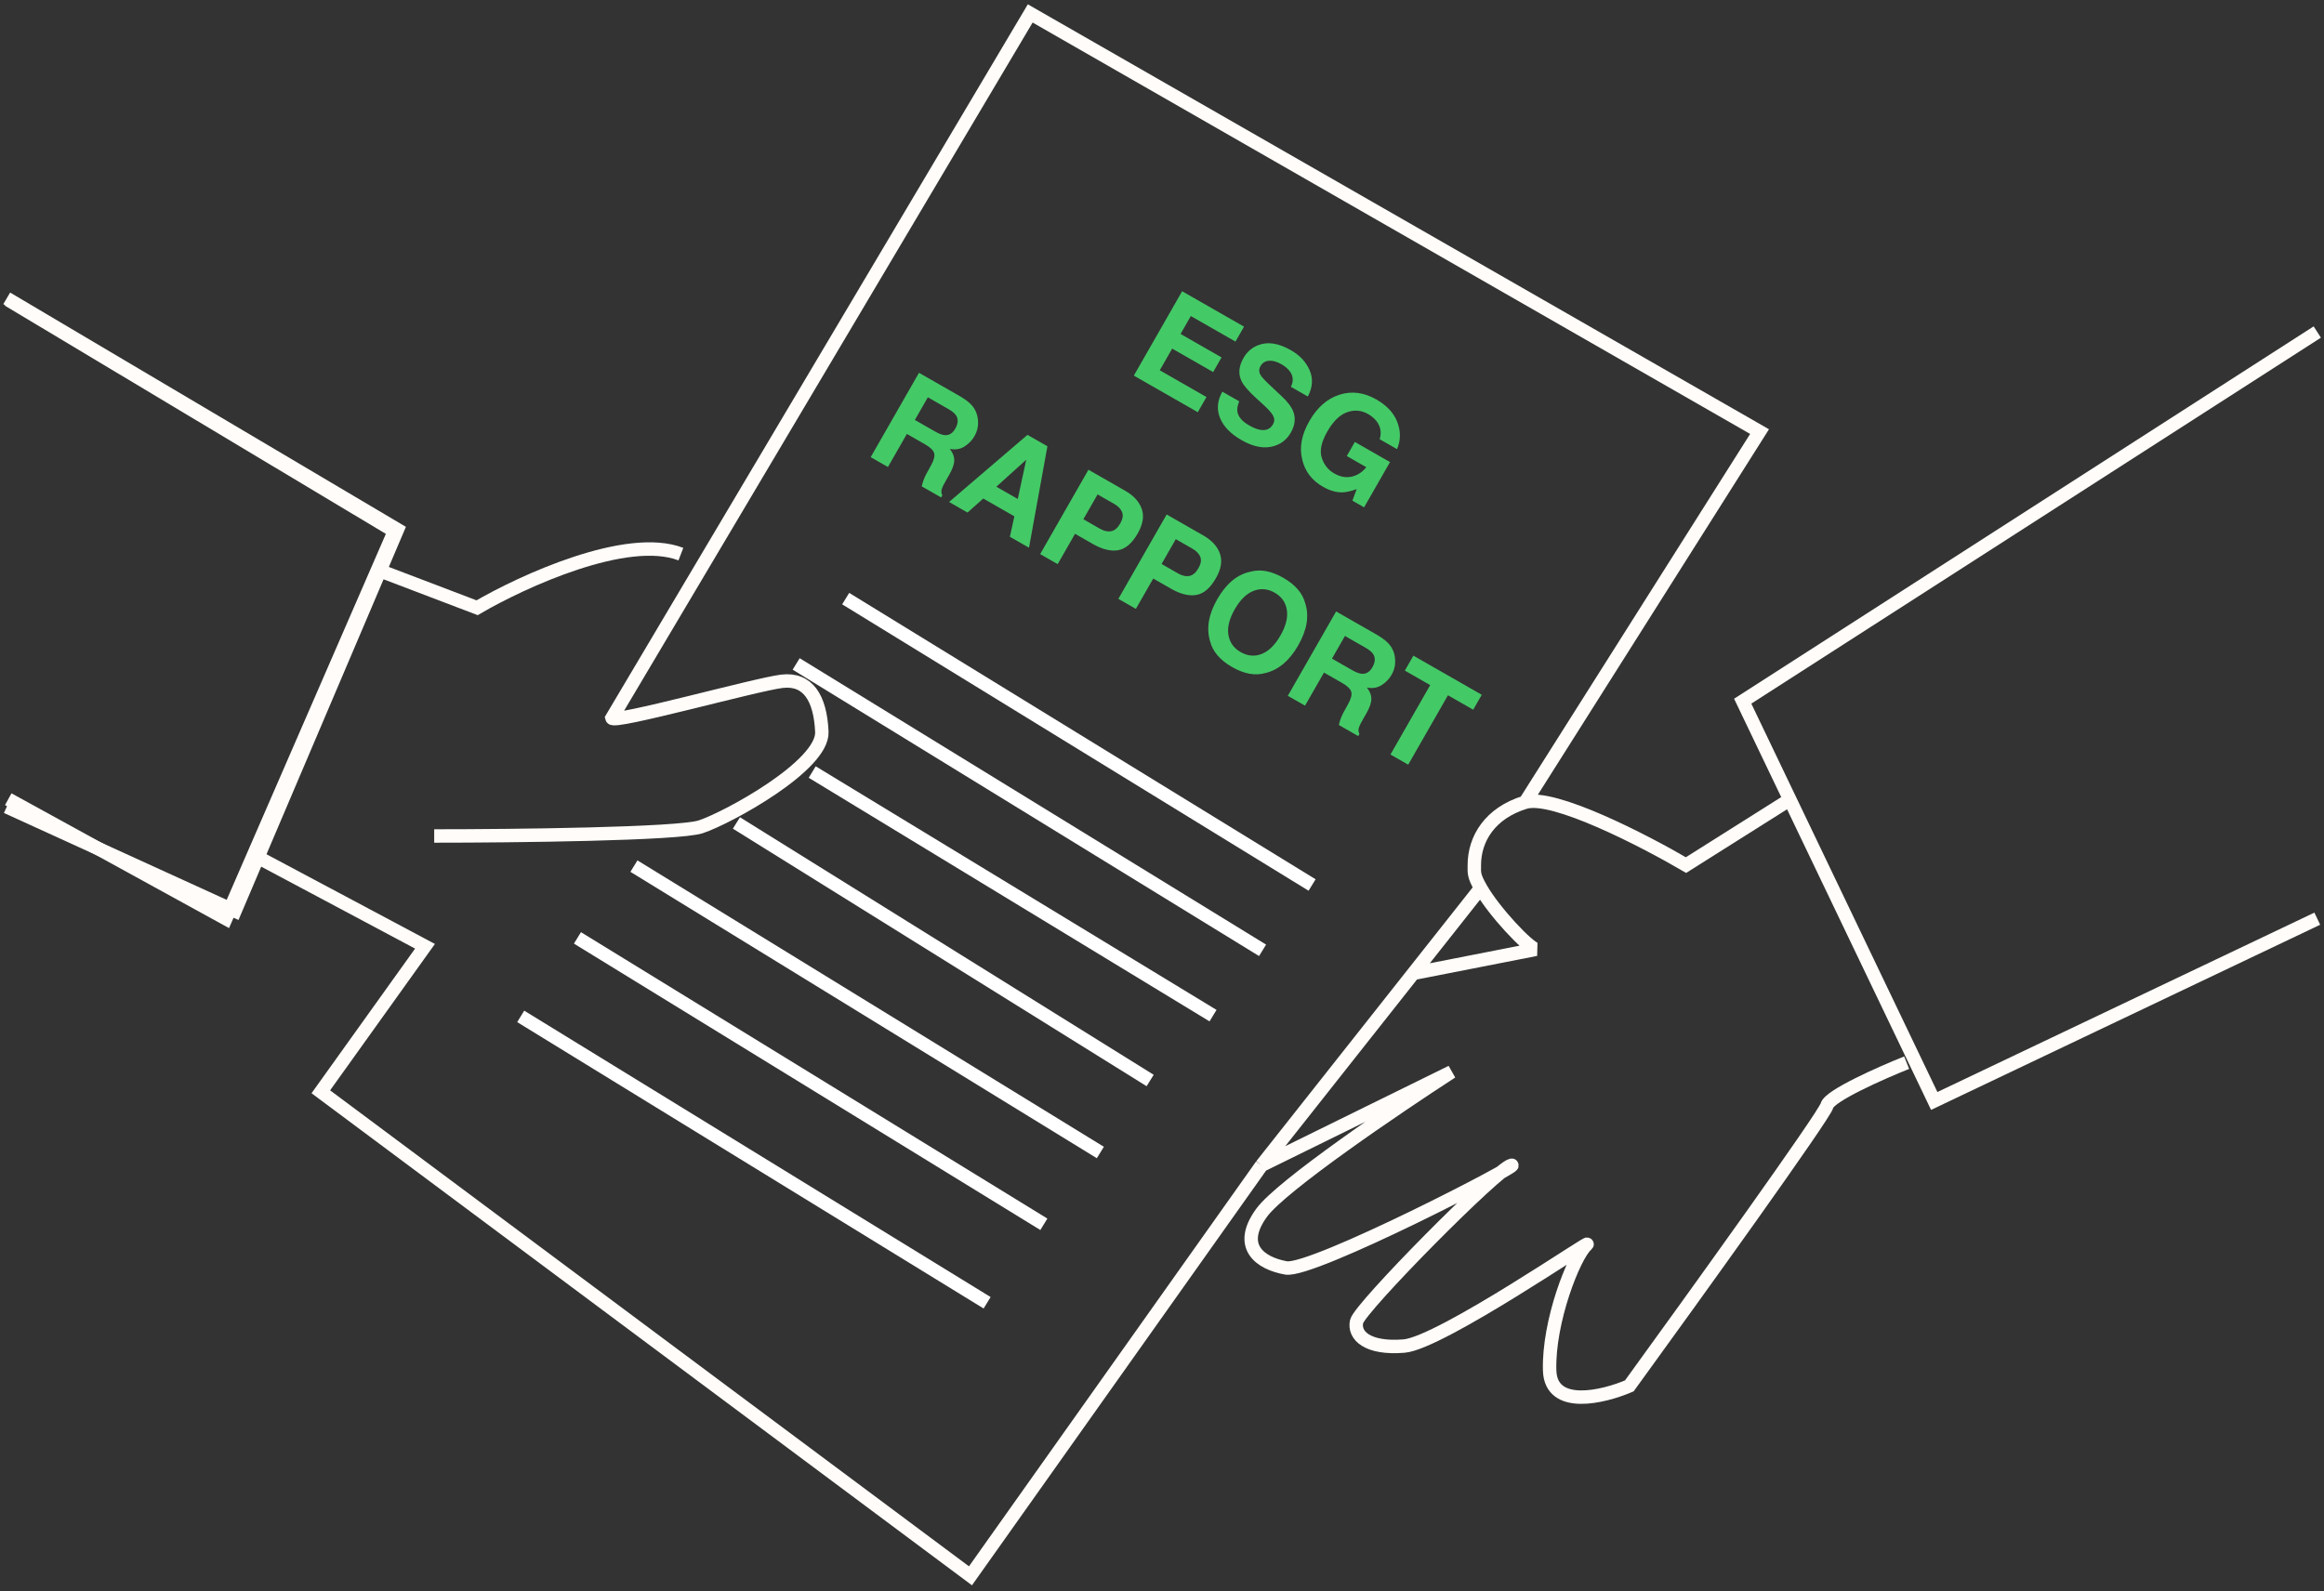 <svg width="346" height="237" viewBox="0 0 346 237" fill="none" xmlns="http://www.w3.org/2000/svg">
<rect x="0" y="0" width="346" height="237" fill="#333333" stroke="none"/>
<path d="M345 49.447L259.456 104.423L287.971 163.961L345 136.815M1.228 119.022L33.621 136.815L58.714 79.102L1.228 44.656" stroke="#FFFCF9" stroke-width="2"/>
<path d="M56.66 85.034L71.032 90.509C77.799 86.555 93.342 79.423 101.371 82.525M38.867 127.92L63.276 140.923L47.764 162.594L144.485 234.679L187.828 173.544M64.645 124.499C76.507 124.499 101.052 124.225 104.337 123.13C108.443 121.761 122.586 114.005 122.358 108.987C122.13 103.968 120.305 101.003 116.427 101.459C112.549 101.915 91.334 107.846 91.106 106.934L153.382 2L261.966 64.276L227.064 119.48M265.844 119.48L251.016 128.833C244.781 125.183 231.261 118.203 227.064 119.48M227.064 119.48C221.817 121.077 219.5 124.935 219.5 128.833C219.5 130 219.375 130.36 220.448 132.255M283.865 158.26C280.063 159.781 272.368 163.187 272.003 164.647C271.638 166.107 252.233 193.086 242.576 206.393C238.698 208.065 230.896 209.951 230.714 204.111C230.485 196.812 234.363 187.003 236.188 185.406C238.013 183.809 214.517 200.005 209.042 200.462C203.568 200.918 201.515 198.865 201.971 196.812C202.427 194.759 222.958 174 225.011 173.544C227.064 173.088 195.355 189.512 191.477 188.828C187.6 188.143 184.178 185.634 187.828 180.615C190.748 176.601 207.902 164.951 216.114 159.629L187.828 173.544M187.828 173.544L210.411 144.959M220.448 132.255C222.456 135.798 227.471 141.082 228.661 141.379L210.411 144.959M220.448 132.255L210.411 144.959" stroke="#FFFCF9" stroke-width="2"/>
<path d="M1 44.429L59.17 78.874L34.989 135.675L1 120.163" stroke="#FFFCF9" stroke-width="2"/>
<path d="M180.617 55.408L174.515 51.915L172.666 55.145L179.621 59.126L178.328 61.385L168.808 55.936L175.998 43.373L185.212 48.646L183.938 50.87L177.29 47.066L175.764 49.733L181.866 53.226L180.617 55.408ZM185.973 63.35C186.592 63.704 187.134 63.924 187.598 64.008C188.481 64.167 189.125 63.891 189.532 63.18C189.769 62.766 189.771 62.34 189.538 61.905C189.301 61.475 188.842 60.952 188.161 60.336L187.002 59.277C185.864 58.234 185.145 57.395 184.843 56.763C184.328 55.699 184.424 54.55 185.129 53.317C185.773 52.192 186.717 51.492 187.961 51.215C189.206 50.939 190.62 51.255 192.206 52.162C193.53 52.92 194.456 53.918 194.985 55.156C195.522 56.391 195.431 57.69 194.713 59.051L192.19 57.607C192.577 56.825 192.555 56.1 192.123 55.43C191.834 54.986 191.386 54.59 190.778 54.242C190.102 53.855 189.484 53.682 188.924 53.724C188.365 53.766 187.945 54.031 187.666 54.52C187.409 54.969 187.416 55.418 187.687 55.867C187.858 56.161 188.304 56.647 189.026 57.324L190.893 59.082C191.712 59.853 192.254 60.566 192.519 61.224C192.931 62.244 192.816 63.314 192.175 64.433C191.519 65.581 190.532 66.283 189.215 66.541C187.908 66.796 186.453 66.465 184.85 65.547C183.214 64.611 182.14 63.502 181.629 62.221C181.12 60.934 181.24 59.638 181.988 58.331L184.494 59.765C184.245 60.385 184.156 60.903 184.226 61.32C184.356 62.081 184.938 62.758 185.973 63.35ZM199.897 73.322C198.96 73.351 197.985 73.076 196.974 72.497C195.309 71.545 194.276 70.187 193.873 68.426C193.429 66.632 193.782 64.73 194.933 62.719C196.097 60.684 197.59 59.374 199.412 58.787C201.234 58.201 203.065 58.434 204.906 59.488C206.503 60.402 207.552 61.541 208.053 62.907C208.563 64.27 208.542 65.597 207.992 66.888L205.409 65.41C205.701 64.439 205.558 63.561 204.981 62.778C204.656 62.343 204.23 61.975 203.701 61.672C202.69 61.093 201.638 61.001 200.546 61.394C199.462 61.784 198.481 62.747 197.603 64.281C196.719 65.826 196.445 67.122 196.782 68.167C197.119 69.212 197.737 69.992 198.634 70.506C199.515 71.01 200.381 71.17 201.233 70.986C202.089 70.797 202.817 70.328 203.42 69.579L200.513 67.915L201.713 65.818L206.946 68.814L203.088 75.555L201.349 74.56L201.982 72.841C201.135 73.148 200.44 73.308 199.897 73.322ZM137.727 66.173L135.017 64.622L132.198 69.549L129.632 68.08L136.822 55.517L142.985 59.044C143.856 59.565 144.47 60.06 144.828 60.529C145.191 61.001 145.427 61.524 145.536 62.099C145.626 62.574 145.641 63.05 145.578 63.527C145.516 64.004 145.344 64.49 145.061 64.985C144.72 65.581 144.232 66.083 143.6 66.49C142.97 66.892 142.24 67.014 141.41 66.856C141.857 67.42 142.076 67.987 142.067 68.555C142.067 69.121 141.816 69.844 141.312 70.725L140.829 71.569C140.5 72.143 140.3 72.545 140.229 72.776C140.111 73.139 140.134 73.468 140.296 73.765L140.116 74.08L137.226 72.427C137.306 72.103 137.378 71.846 137.441 71.656C137.575 71.264 137.744 70.882 137.95 70.51L138.601 69.332C139.048 68.525 139.206 67.906 139.075 67.476C138.949 67.05 138.5 66.616 137.727 66.173ZM140.629 64.801C141.288 64.862 141.819 64.54 142.222 63.835C142.658 63.074 142.698 62.418 142.342 61.867C142.142 61.557 141.759 61.239 141.19 60.914L138.139 59.167L136.207 62.542L139.182 64.245C139.773 64.583 140.255 64.769 140.629 64.801ZM151.02 76.893L146.392 74.244L144.045 76.329L141.3 74.758L152.974 64.761L155.94 66.459L153.199 81.568L150.352 79.939L151.02 76.893ZM151.526 74.308L152.787 68.468L148.339 72.484L151.526 74.308ZM162.722 81.022L160.054 79.495L157.469 84.012L154.861 82.519L162.051 69.956L167.523 73.088C168.784 73.81 169.604 74.709 169.984 75.786C170.363 76.863 170.164 78.081 169.387 79.439C168.538 80.922 167.563 81.756 166.462 81.94C165.36 82.124 164.114 81.818 162.722 81.022ZM165.447 79.107C165.96 79.001 166.404 78.622 166.777 77.968C167.151 77.315 167.245 76.75 167.058 76.273C166.876 75.799 166.476 75.385 165.856 75.031L163.41 73.631L161.293 77.33L163.739 78.73C164.358 79.084 164.928 79.21 165.447 79.107ZM174.364 87.685L171.697 86.158L169.111 90.675L166.503 89.183L173.693 76.62L179.165 79.751C180.427 80.473 181.247 81.373 181.626 82.45C182.006 83.527 181.807 84.744 181.029 86.102C180.181 87.585 179.206 88.419 178.104 88.603C177.003 88.788 175.756 88.482 174.364 87.685ZM177.089 85.771C177.602 85.665 178.046 85.285 178.42 84.632C178.794 83.978 178.887 83.413 178.7 82.936C178.519 82.463 178.118 82.049 177.499 81.694L175.053 80.294L172.936 83.993L175.382 85.393C176.001 85.748 176.57 85.874 177.089 85.771ZM183.443 99.342C181.648 98.314 180.555 97.04 180.165 95.52C179.579 93.592 179.931 91.501 181.222 89.245C182.539 86.944 184.164 85.581 186.097 85.156C187.605 84.722 189.257 85.018 191.053 86.046C192.848 87.073 193.941 88.347 194.33 89.868C194.937 91.746 194.582 93.837 193.265 96.138C191.974 98.394 190.352 99.758 188.399 100.232C186.89 100.666 185.239 100.369 183.443 99.342ZM187.855 97.386C188.902 96.967 189.83 96.05 190.64 94.635C191.447 93.226 191.763 91.962 191.588 90.844C191.422 89.723 190.819 88.865 189.78 88.27C188.74 87.675 187.691 87.584 186.632 87.997C185.574 88.409 184.64 89.323 183.83 90.738C183.02 92.153 182.706 93.421 182.886 94.542C183.066 95.664 183.676 96.522 184.716 97.117C185.756 97.712 186.802 97.802 187.855 97.386ZM199.827 101.715L197.116 100.164L194.297 105.09L191.731 103.622L198.922 91.059L205.084 94.585C205.955 95.107 206.569 95.602 206.927 96.07C207.291 96.542 207.526 97.066 207.635 97.641C207.726 98.115 207.74 98.591 207.678 99.069C207.616 99.546 207.443 100.032 207.16 100.526C206.819 101.123 206.332 101.625 205.699 102.032C205.069 102.433 204.34 102.555 203.51 102.397C203.956 102.962 204.175 103.528 204.166 104.097C204.167 104.663 203.915 105.386 203.411 106.267L202.928 107.111C202.599 107.684 202.399 108.087 202.328 108.317C202.211 108.68 202.233 109.01 202.395 109.306L202.215 109.622L199.326 107.968C199.405 107.644 199.477 107.387 199.54 107.197C199.674 106.806 199.843 106.424 200.049 106.051L200.7 104.874C201.148 104.066 201.306 103.448 201.174 103.018C201.049 102.591 200.6 102.157 199.827 101.715ZM202.728 100.343C203.387 100.403 203.919 100.081 204.322 99.377C204.758 98.615 204.797 97.959 204.441 97.409C204.242 97.098 203.858 96.78 203.29 96.455L200.238 94.709L198.307 98.084L201.281 99.786C201.872 100.125 202.354 100.31 202.728 100.343ZM220.604 103.468L219.331 105.693L215.573 103.542L209.656 113.88L207.013 112.368L212.93 102.03L209.155 99.868L210.428 97.644L220.604 103.468Z" fill="#44C967"/>
<line x1="125.906" y1="89.148" x2="195.346" y2="131.8" stroke="white" stroke-width="2"/>
<line x1="118.534" y1="98.876" x2="187.973" y2="141.528" stroke="white" stroke-width="2"/>
<line x1="120.924" y1="114.976" x2="180.597" y2="151.254" stroke="white" stroke-width="2"/>
<line x1="109.639" y1="122.56" x2="171.235" y2="160.913" stroke="white" stroke-width="2"/>
<line x1="94.38" y1="128.986" x2="163.82" y2="171.637" stroke="white" stroke-width="2"/>
<line x1="85.971" y1="139.676" x2="155.41" y2="182.328" stroke="white" stroke-width="2"/>
<line x1="77.523" y1="151.366" x2="146.963" y2="194.017" stroke="white" stroke-width="2"/>
</svg>
